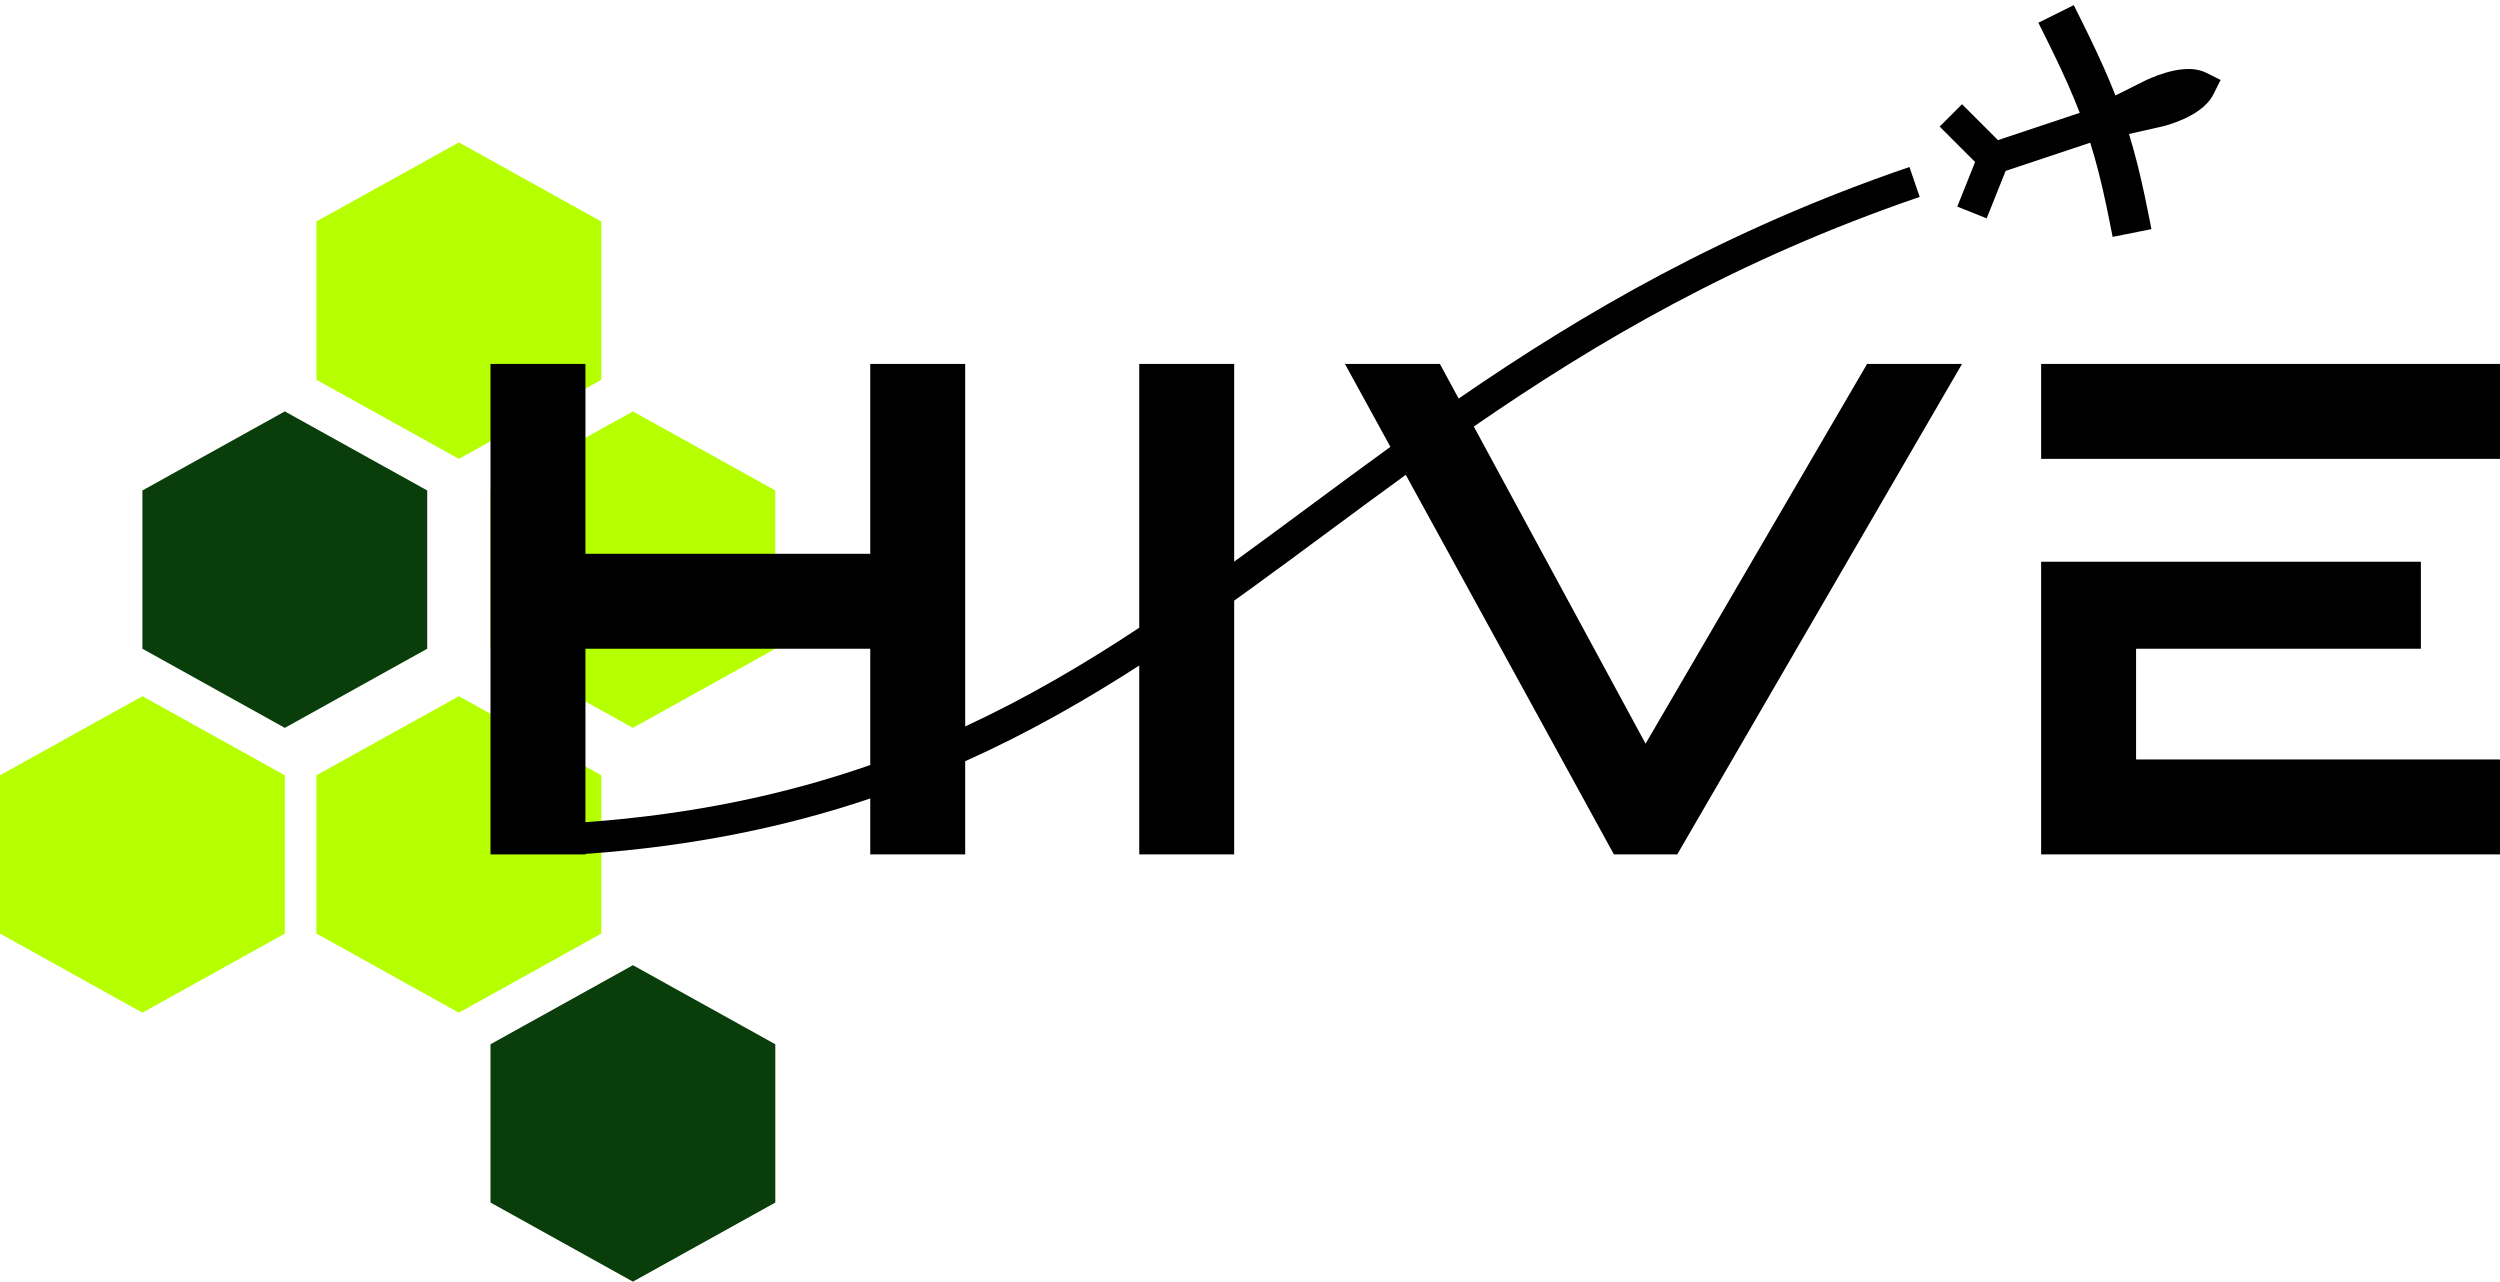 <svg width="158" height="81" viewBox="0 0 158 81" fill="none" xmlns="http://www.w3.org/2000/svg">
<path d="M31.5 52.823V55.176L29 56.565L26.5 55.176V52.823L29 51.435L31.5 52.823Z" stroke="#B5FF00" stroke-width="13"/>
<path d="M42.5 69.823V72.176L40 73.564L37.5 72.176V69.823L40 68.435L42.5 69.823Z" stroke="#093E0A" stroke-width="13"/>
<path d="M42.5 34.823V37.176L40 38.565L37.5 37.176V34.823L40 33.435L42.5 34.823Z" stroke="#B5FF00" stroke-width="13"/>
<path d="M11.5 52.823V55.176L9 56.565L6.5 55.176V52.823L9 51.435L11.5 52.823Z" stroke="#B5FF00" stroke-width="13"/>
<path d="M20.5 34.823V37.176L18 38.565L15.5 37.176V34.823L18 33.435L20.5 34.823Z" stroke="#093E0A" stroke-width="13"/>
<path d="M31.5 17.823V20.176L29 21.564L26.5 20.176V17.823L29 16.435L31.5 17.823Z" stroke="#B5FF00" stroke-width="13"/>
<path d="M121.323 12.446C109.735 16.411 100.926 21.588 93.144 26.958L104 47L118 23H124L106 54H102L88.844 30.009C85.591 32.367 82.47 34.723 79.337 36.997C78.892 37.32 78.446 37.641 78 37.96V54H72V42.06C68.528 44.298 64.92 46.352 61 48.109V54H55V50.463C49.72 52.243 43.831 53.483 37 53.967V54H31V23H37V35H55V23H61V45.911C64.902 44.1 68.504 41.983 72 39.673V23H78V35.495C78.054 35.456 78.109 35.417 78.163 35.378C81.336 33.075 84.525 30.664 87.874 28.24L85 23H91L92.186 25.189C100.015 19.802 108.962 14.561 120.677 10.554L121.323 12.446ZM153 41H135V48H158V54H129V35.5H153V41ZM37 51.962C43.858 51.464 49.734 50.186 55 48.349V41H37V51.962ZM158 29H129V23H158V29ZM131.619 1.444L132.024 2.268C132.694 3.648 133.237 4.859 133.697 6.032L135.553 5.105H135.555L135.557 5.104C135.559 5.103 135.562 5.102 135.564 5.101C135.57 5.098 135.578 5.093 135.587 5.089C135.606 5.08 135.633 5.067 135.666 5.052C135.732 5.021 135.825 4.979 135.938 4.931C136.164 4.835 136.481 4.713 136.838 4.605C137.19 4.5 137.611 4.401 138.038 4.37C138.452 4.341 138.97 4.367 139.447 4.605L140.342 5.053L139.895 5.947C139.67 6.396 139.312 6.729 138.986 6.966C138.653 7.208 138.288 7.397 137.969 7.539C137.646 7.683 137.344 7.789 137.125 7.859C137.015 7.895 136.923 7.921 136.857 7.939C136.825 7.949 136.798 7.956 136.778 7.961C136.769 7.963 136.761 7.966 136.755 7.968C136.752 7.969 136.749 7.969 136.747 7.97H136.744L136.743 7.971L136.5 7L136.742 7.971L136.731 7.974L136.721 7.976L134.551 8.467C134.924 9.675 135.242 10.939 135.551 12.4L135.726 13.256L135.971 14.481L133.519 14.971L133.274 13.744L133.107 12.934C132.798 11.468 132.48 10.22 132.103 9.021L132.079 9.027L126.756 10.802L125.929 12.871L125.557 13.8L123.7 13.057L124.071 12.129L124.826 10.24L122.586 8L124 6.586L126.27 8.855L131.441 7.132C130.99 5.96 130.451 4.75 129.769 3.346L129.381 2.556L128.824 1.437L131.063 0.324L131.619 1.444Z" fill="black"/>
</svg>
